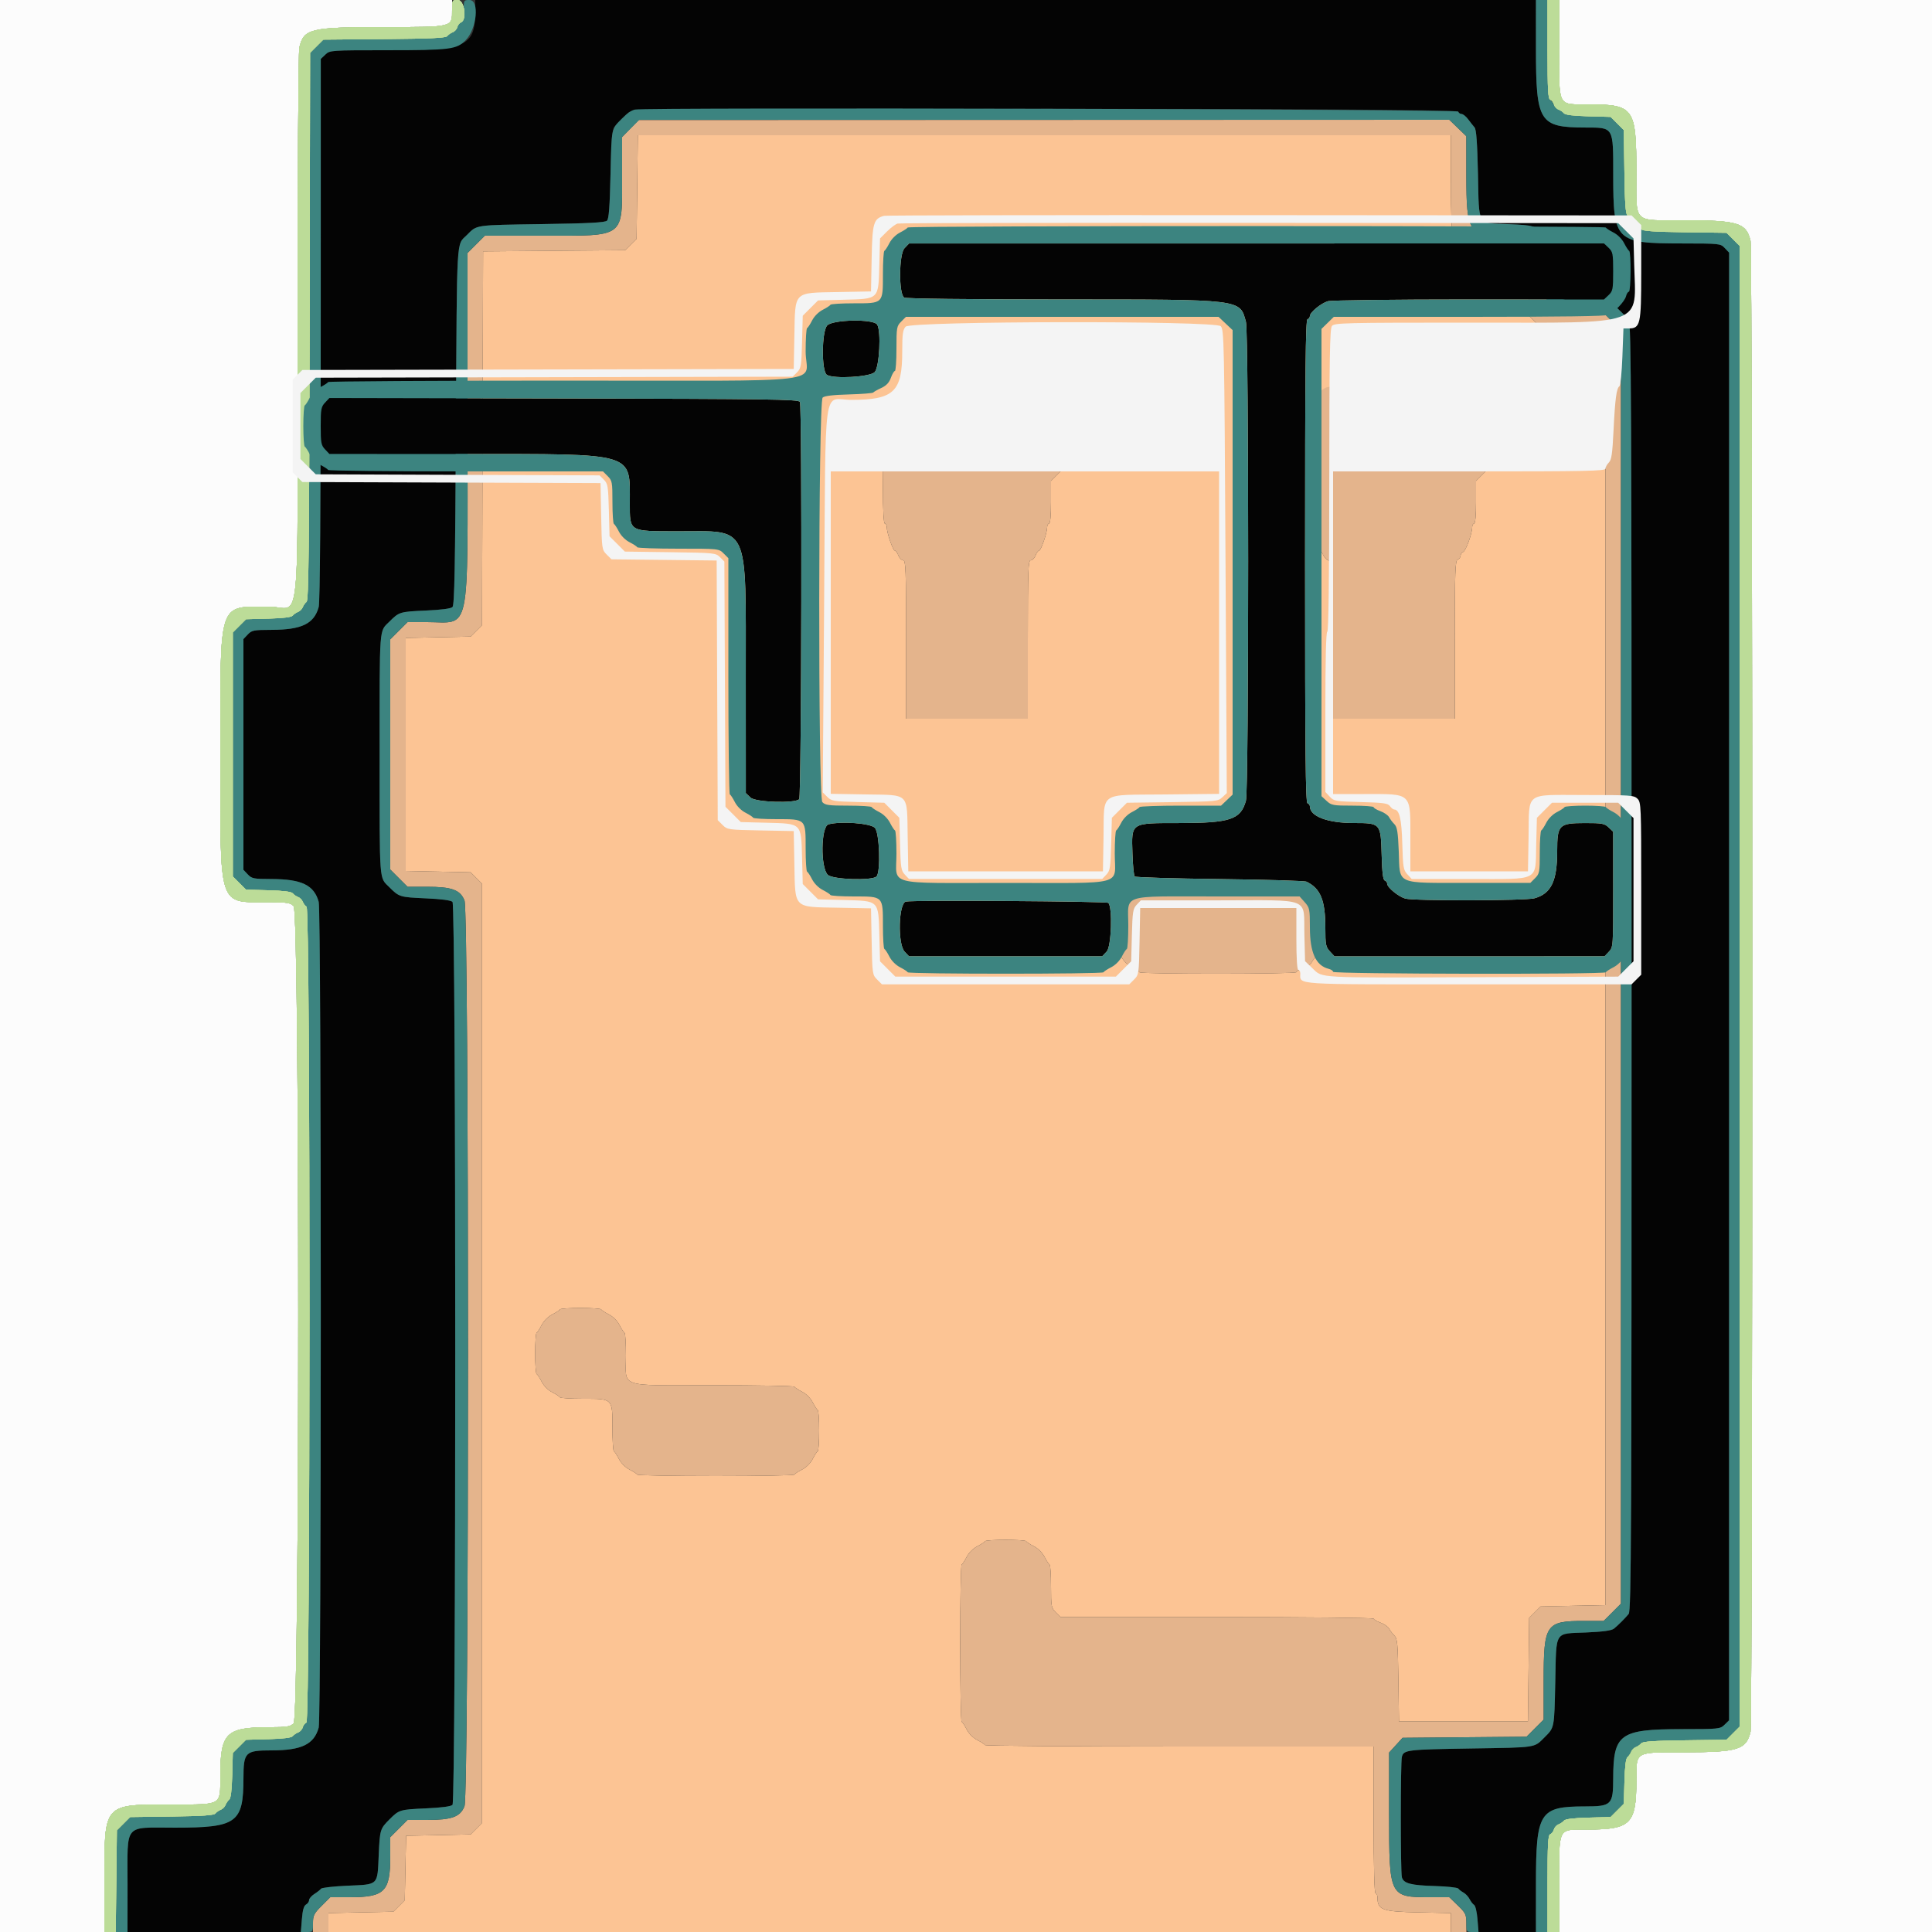 <svg
        name="man_52"
        id="man_52"
        version="1.2"
        xmlns="http://www.w3.org/2000/svg" xmlns:xlink="http://www.w3.org/1999/xlink"
        width="400"
        height="400"
        viewBox="0, 0, 400, 400">
        <rect x="0" y="0" width="400" height="400" fill="#333333" stroke="none"/>
        <g id="svgg">
            <path id="path0"
                    d="M131.929 38.719 L 131.800 49.438 130.619 50.619 L 129.437 51.800 114.728 51.923 L 100.019 52.045 99.910 90.741 L 99.800 129.437 98.619 130.618 L 97.437 131.800 90.719 131.940 L 84.000 132.081 84.000 156.200 L 84.000 180.319 90.719 180.460 L 97.437 180.600 98.619 181.782 L 99.800 182.964 99.800 280.200 L 99.800 377.436 98.619 378.618 L 97.437 379.800 90.758 379.940 L 84.079 380.079 83.940 386.758 L 83.800 393.437 82.619 394.619 L 81.437 395.800 74.719 395.940 L 68.000 396.081 68.000 398.040 L 68.000 400.000 184.200 400.000 L 300.400 400.000 300.400 398.040 L 300.400 396.081 293.633 395.940 C 286.231 395.787,285.200 395.420,285.200 392.939 C 285.200 392.422,285.020 392.000,284.800 392.000 C 284.540 392.000,284.400 386.667,284.400 376.800 L 284.400 361.600 244.233 361.600 C 222.142 361.600,204.007 361.465,203.933 361.300 C 203.860 361.135,203.143 360.667,202.341 360.259 C 201.479 359.821,200.579 358.921,200.141 358.059 C 199.733 357.257,199.265 356.540,199.100 356.467 C 198.935 356.393,198.800 349.073,198.800 340.200 C 198.800 331.327,198.935 324.007,199.100 323.933 C 199.265 323.860,199.733 323.143,200.141 322.341 C 200.579 321.479,201.479 320.579,202.341 320.141 C 203.143 319.733,203.860 319.265,203.933 319.100 C 204.107 318.708,212.293 318.708,212.467 319.100 C 212.540 319.265,213.257 319.733,214.059 320.141 C 214.921 320.579,215.821 321.479,216.259 322.341 C 216.667 323.143,217.135 323.860,217.300 323.933 C 217.465 324.007,217.600 326.040,217.600 328.452 C 217.600 332.574,217.659 332.895,218.582 333.818 L 219.564 334.800 251.982 334.800 C 269.812 334.800,284.400 334.944,284.400 335.120 C 284.400 335.295,285.030 335.667,285.800 335.945 C 286.570 336.224,287.378 336.786,287.597 337.195 C 287.816 337.603,288.311 338.253,288.697 338.639 C 289.315 339.257,289.415 340.370,289.522 347.871 L 289.644 356.400 302.993 356.400 L 316.342 356.400 316.471 345.681 L 316.600 334.962 317.781 333.781 L 318.963 332.600 325.681 332.460 L 332.400 332.319 332.400 200.200 L 332.400 68.081 325.681 67.940 L 318.963 67.800 317.781 66.619 L 316.600 65.437 316.460 58.758 L 316.321 52.079 309.594 51.940 C 302.235 51.787,301.200 51.417,301.200 48.939 C 301.200 48.422,301.020 48.000,300.800 48.000 C 300.544 48.000,300.400 44.400,300.400 38.000 L 300.400 28.000 216.229 28.000 L 132.058 28.000 131.929 38.719 M229.931 80.266 C 232.177 81.239,232.800 82.961,232.800 88.200 C 232.800 95.570,231.596 96.800,224.384 96.800 L 220.373 96.800 218.987 98.187 L 217.600 99.573 217.600 103.987 C 217.600 106.662,217.442 108.400,217.200 108.400 C 216.980 108.400,216.800 108.739,216.800 109.154 C 216.800 110.303,215.525 114.000,215.129 114.000 C 214.937 114.000,214.609 114.450,214.400 115.000 C 214.191 115.550,213.745 116.000,213.410 116.000 C 212.873 116.000,212.800 117.971,212.800 132.400 L 212.800 148.800 200.200 148.800 L 187.600 148.800 187.600 132.400 C 187.600 117.971,187.527 116.000,186.990 116.000 C 186.655 116.000,186.209 115.550,186.000 115.000 C 185.791 114.450,185.463 114.000,185.271 114.000 C 184.875 114.000,183.600 110.303,183.600 109.154 C 183.600 108.739,183.420 108.400,183.200 108.400 C 182.948 108.400,182.800 105.667,182.800 101.000 C 182.800 96.333,182.948 93.600,183.200 93.600 C 183.444 93.600,183.600 91.734,183.600 88.803 C 183.600 83.010,184.163 81.277,186.366 80.286 C 188.574 79.293,227.644 79.275,229.931 80.266 M317.931 80.266 C 320.177 81.239,320.800 82.961,320.800 88.200 C 320.800 95.570,319.596 96.800,312.384 96.800 L 308.373 96.800 306.987 98.187 L 305.600 99.573 305.600 103.987 C 305.600 106.662,305.442 108.400,305.200 108.400 C 304.980 108.400,304.800 108.739,304.800 109.154 C 304.800 110.452,303.477 114.072,302.926 114.284 C 302.637 114.395,302.400 114.742,302.400 115.055 C 302.400 115.369,302.130 115.729,301.800 115.855 C 301.280 116.055,301.200 118.272,301.200 132.443 L 301.200 148.800 288.400 148.800 L 275.600 148.800 275.600 132.400 C 275.600 118.324,275.518 116.000,275.019 116.000 C 274.699 116.000,274.123 115.325,273.740 114.500 C 273.356 113.675,272.879 112.888,272.680 112.751 C 270.849 111.491,270.686 83.550,272.502 82.222 C 272.886 81.941,273.200 81.529,273.200 81.306 C 273.200 79.475,313.921 78.529,317.931 80.266 M268.400 183.120 C 268.400 183.295,269.030 183.667,269.800 183.945 C 270.570 184.224,271.378 184.786,271.597 185.195 C 271.816 185.603,272.311 186.254,272.697 186.640 C 273.741 187.683,273.741 196.717,272.697 197.760 C 272.311 198.146,271.816 198.797,271.597 199.205 C 271.378 199.614,270.570 200.176,269.800 200.455 C 269.030 200.733,268.400 201.105,268.400 201.280 C 268.400 201.686,236.113 201.705,235.933 201.300 C 235.860 201.135,235.143 200.667,234.341 200.259 C 233.479 199.821,232.579 198.921,232.141 198.059 C 231.733 197.257,231.265 196.540,231.100 196.467 C 230.935 196.393,230.800 194.473,230.800 192.200 C 230.800 189.927,230.935 188.007,231.100 187.933 C 231.265 187.860,231.733 187.143,232.141 186.341 C 232.579 185.479,233.479 184.579,234.341 184.141 C 235.143 183.733,235.860 183.265,235.933 183.100 C 236.113 182.695,268.400 182.714,268.400 183.120 M124.467 271.100 C 124.540 271.265,125.257 271.733,126.059 272.141 C 126.921 272.579,127.821 273.479,128.259 274.341 C 128.667 275.143,129.135 275.860,129.300 275.933 C 129.465 276.007,129.600 278.152,129.600 280.702 C 129.600 287.452,127.672 286.800,147.629 286.800 C 156.816 286.800,164.393 286.935,164.467 287.100 C 164.540 287.265,165.257 287.733,166.059 288.141 C 166.921 288.579,167.821 289.479,168.259 290.341 C 168.667 291.143,169.135 291.860,169.300 291.933 C 169.465 292.007,169.600 293.927,169.600 296.200 C 169.600 298.473,169.465 300.393,169.300 300.467 C 169.135 300.540,168.667 301.257,168.259 302.059 C 167.821 302.921,166.921 303.821,166.059 304.259 C 165.257 304.667,164.540 305.135,164.467 305.300 C 164.393 305.465,157.073 305.600,148.200 305.600 C 139.327 305.600,132.007 305.465,131.933 305.300 C 131.860 305.135,131.143 304.667,130.341 304.259 C 129.479 303.821,128.579 302.921,128.141 302.059 C 127.733 301.257,127.265 300.540,127.100 300.467 C 126.935 300.393,126.800 298.248,126.800 295.698 C 126.800 289.489,126.909 289.600,120.771 289.600 C 118.184 289.600,116.007 289.465,115.933 289.300 C 115.860 289.135,115.143 288.667,114.341 288.259 C 113.479 287.821,112.579 286.921,112.141 286.059 C 111.733 285.257,111.265 284.540,111.100 284.467 C 110.935 284.393,110.800 282.473,110.800 280.200 C 110.800 277.927,110.935 276.007,111.100 275.933 C 111.265 275.860,111.733 275.143,112.141 274.341 C 112.579 273.479,113.479 272.579,114.341 272.141 C 115.143 271.733,115.860 271.265,115.933 271.100 C 116.007 270.935,117.927 270.800,120.200 270.800 C 122.473 270.800,124.393 270.935,124.467 271.100 "
                    stroke="none"
                    fill="#fcc494"
                    fill-rule="evenodd"></path><path id="path1"
                    d="M0.000 200.000 L 0.000 400.000 10.800 400.000 L 21.600 400.000 21.610 389.700 C 21.625 373.186,21.239 373.626,35.700 373.610 C 46.100 373.598,45.596 373.898,45.610 367.700 C 45.629 358.765,46.765 357.629,55.700 357.610 C 59.459 357.601,60.101 357.499,60.800 356.800 C 62.063 355.537,62.063 188.863,60.800 187.600 C 60.101 186.901,59.459 186.799,55.700 186.790 C 45.043 186.767,45.619 188.514,45.619 156.200 C 45.619 123.886,45.043 125.633,55.700 125.610 C 62.410 125.595,61.598 133.550,61.610 67.700 C 61.615 36.735,61.777 10.718,61.971 9.884 C 62.889 5.928,64.160 5.622,79.700 5.610 C 93.950 5.598,93.600 5.689,93.600 2.000 L 93.600 0.000 46.800 0.000 L 0.000 0.000 0.000 200.000 M322.800 10.000 C 322.800 22.358,322.413 21.596,328.700 21.610 C 338.330 21.631,338.775 22.253,338.790 35.700 C 338.803 46.550,337.850 45.597,348.700 45.610 C 359.866 45.622,361.562 46.150,362.429 49.884 C 362.893 51.884,362.893 356.516,362.429 358.516 C 361.562 362.250,359.866 362.778,348.700 362.790 C 338.300 362.802,338.804 362.502,338.790 368.700 C 338.771 377.635,337.635 378.771,328.700 378.790 C 322.422 378.804,322.800 378.073,322.800 390.200 L 322.800 400.000 361.400 400.000 L 400.000 400.000 400.000 200.000 L 400.000 0.000 361.400 0.000 L 322.800 0.000 322.800 10.000 "
                    stroke="none"
                    fill="#fcfcfc"
                    fill-rule="evenodd"></path><path id="path2"
                    d="M130.500 26.620 L 128.800 28.381 128.800 36.383 C 128.800 49.418,129.617 48.800,112.381 48.800 L 100.379 48.800 98.589 50.589 L 96.800 52.379 96.800 88.381 C 96.800 132.448,97.560 128.800,88.381 128.800 L 84.379 128.800 82.589 130.589 L 80.800 132.379 80.800 156.200 L 80.800 180.021 82.589 181.811 L 84.379 183.600 88.381 183.600 C 93.551 183.600,95.286 184.233,96.169 186.439 C 97.134 188.851,97.134 371.549,96.169 373.961 C 95.286 376.167,93.551 376.800,88.381 376.800 L 84.379 376.800 82.589 378.589 L 80.800 380.379 80.800 384.381 C 80.800 391.646,79.646 392.800,72.381 392.800 L 68.379 392.800 66.589 394.589 C 64.997 396.182,64.800 396.579,64.800 398.189 L 64.800 400.000 66.400 400.000 L 68.000 400.000 68.000 398.040 L 68.000 396.081 74.719 395.940 L 81.437 395.800 82.619 394.619 L 83.800 393.437 83.940 386.758 L 84.079 380.079 90.758 379.940 L 97.437 379.800 98.619 378.618 L 99.800 377.436 99.800 280.200 L 99.800 182.964 98.619 181.782 L 97.437 180.600 90.719 180.460 L 84.000 180.319 84.000 156.200 L 84.000 132.081 90.719 131.940 L 97.437 131.800 98.619 130.618 L 99.800 129.437 99.910 90.741 L 100.019 52.045 114.728 51.923 L 129.437 51.800 130.619 50.619 L 131.800 49.438 131.929 38.719 L 132.058 28.000 216.229 28.000 L 300.400 28.000 300.400 38.000 C 300.400 44.400,300.544 48.000,300.800 48.000 C 301.020 48.000,301.200 48.422,301.200 48.939 C 301.200 51.417,302.235 51.787,309.594 51.940 L 316.321 52.079 316.460 58.758 L 316.600 65.437 317.781 66.619 L 318.963 67.800 325.681 67.940 L 332.400 68.081 332.400 200.200 L 332.400 332.319 325.681 332.460 L 318.963 332.600 317.781 333.781 L 316.600 334.962 316.471 345.681 L 316.342 356.400 302.993 356.400 L 289.644 356.400 289.522 347.871 C 289.415 340.370,289.315 339.257,288.697 338.639 C 288.311 338.253,287.816 337.603,287.597 337.195 C 287.378 336.786,286.570 336.224,285.800 335.945 C 285.030 335.667,284.400 335.295,284.400 335.120 C 284.400 334.944,269.812 334.800,251.982 334.800 L 219.564 334.800 218.582 333.818 C 217.659 332.895,217.600 332.574,217.600 328.452 C 217.600 326.040,217.465 324.007,217.300 323.933 C 217.135 323.860,216.667 323.143,216.259 322.341 C 215.821 321.479,214.921 320.579,214.059 320.141 C 213.257 319.733,212.540 319.265,212.467 319.100 C 212.293 318.708,204.107 318.708,203.933 319.100 C 203.860 319.265,203.143 319.733,202.341 320.141 C 201.479 320.579,200.579 321.479,200.141 322.341 C 199.733 323.143,199.265 323.860,199.100 323.933 C 198.708 324.108,198.708 356.292,199.100 356.467 C 199.265 356.540,199.733 357.257,200.141 358.059 C 200.579 358.921,201.479 359.821,202.341 360.259 C 203.143 360.667,203.860 361.135,203.933 361.300 C 204.007 361.465,222.142 361.600,244.233 361.600 L 284.400 361.600 284.400 376.800 C 284.400 386.667,284.540 392.000,284.800 392.000 C 285.020 392.000,285.200 392.422,285.200 392.939 C 285.200 395.420,286.231 395.787,293.633 395.940 L 300.400 396.081 300.400 398.040 L 300.400 400.000 302.000 400.000 L 303.600 400.000 303.593 398.100 C 303.587 396.382,303.418 396.037,301.826 394.500 L 300.066 392.800 296.059 392.800 C 287.651 392.800,287.600 392.696,287.600 375.596 L 287.600 362.845 288.994 361.322 L 290.388 359.800 303.221 359.684 L 316.053 359.568 317.827 357.794 L 319.600 356.021 319.600 348.019 C 319.600 336.225,320.024 335.600,328.019 335.600 L 332.021 335.600 333.811 333.811 L 335.600 332.021 335.600 200.200 L 335.600 68.379 333.811 66.589 L 332.021 64.800 328.019 64.800 C 320.754 64.800,319.600 63.646,319.600 56.381 L 319.600 52.379 317.811 50.589 L 316.021 48.800 312.019 48.800 C 304.015 48.800,303.603 48.189,303.593 36.292 L 303.587 28.200 301.826 26.500 L 300.066 24.800 216.133 24.829 L 132.200 24.858 130.500 26.620 M186.366 80.286 C 184.163 81.277,183.600 83.010,183.600 88.803 C 183.600 91.734,183.444 93.600,183.200 93.600 C 182.948 93.600,182.800 96.333,182.800 101.000 C 182.800 105.667,182.948 108.400,183.200 108.400 C 183.420 108.400,183.600 108.739,183.600 109.154 C 183.600 110.303,184.875 114.000,185.271 114.000 C 185.463 114.000,185.791 114.450,186.000 115.000 C 186.209 115.550,186.655 116.000,186.990 116.000 C 187.527 116.000,187.600 117.971,187.600 132.400 L 187.600 148.800 200.200 148.800 L 212.800 148.800 212.800 132.400 C 212.800 117.971,212.873 116.000,213.410 116.000 C 213.745 116.000,214.191 115.550,214.400 115.000 C 214.609 114.450,214.937 114.000,215.129 114.000 C 215.525 114.000,216.800 110.303,216.800 109.154 C 216.800 108.739,216.980 108.400,217.200 108.400 C 217.442 108.400,217.600 106.662,217.600 103.987 L 217.600 99.573 218.987 98.187 L 220.373 96.800 224.384 96.800 C 231.596 96.800,232.800 95.570,232.800 88.200 C 232.800 82.961,232.177 81.239,229.931 80.266 C 227.644 79.275,188.574 79.293,186.366 80.286 M274.500 80.259 C 273.785 80.612,273.200 81.083,273.200 81.306 C 273.200 81.529,272.886 81.941,272.502 82.222 C 270.686 83.550,270.849 111.491,272.680 112.751 C 272.879 112.888,273.356 113.675,273.740 114.500 C 274.123 115.325,274.699 116.000,275.019 116.000 C 275.518 116.000,275.600 118.324,275.600 132.400 L 275.600 148.800 288.400 148.800 L 301.200 148.800 301.200 132.443 C 301.200 118.272,301.280 116.055,301.800 115.855 C 302.130 115.729,302.400 115.369,302.400 115.055 C 302.400 114.742,302.637 114.395,302.926 114.284 C 303.477 114.072,304.800 110.452,304.800 109.154 C 304.800 108.739,304.980 108.400,305.200 108.400 C 305.442 108.400,305.600 106.662,305.600 103.987 L 305.600 99.573 306.987 98.187 L 308.373 96.800 312.384 96.800 C 319.596 96.800,320.800 95.570,320.800 88.200 C 320.800 82.961,320.177 81.239,317.931 80.266 C 315.647 79.276,276.506 79.270,274.500 80.259 M235.933 183.100 C 235.860 183.265,235.143 183.733,234.341 184.141 C 233.479 184.579,232.579 185.479,232.141 186.341 C 231.733 187.143,231.265 187.860,231.100 187.933 C 230.935 188.007,230.800 189.927,230.800 192.200 C 230.800 194.473,230.935 196.393,231.100 196.467 C 231.265 196.540,231.733 197.257,232.141 198.059 C 232.579 198.921,233.479 199.821,234.341 200.259 C 235.143 200.667,235.860 201.135,235.933 201.300 C 236.113 201.705,268.400 201.686,268.400 201.280 C 268.400 201.105,269.030 200.733,269.800 200.455 C 270.570 200.176,271.378 199.614,271.597 199.205 C 271.816 198.797,272.311 198.146,272.697 197.760 C 273.741 196.717,273.741 187.683,272.697 186.640 C 272.311 186.254,271.816 185.603,271.597 185.195 C 271.378 184.786,270.570 184.224,269.800 183.945 C 269.030 183.667,268.400 183.295,268.400 183.120 C 268.400 182.714,236.113 182.695,235.933 183.100 M115.933 271.100 C 115.860 271.265,115.143 271.733,114.341 272.141 C 113.479 272.579,112.579 273.479,112.141 274.341 C 111.733 275.143,111.265 275.860,111.100 275.933 C 110.935 276.007,110.800 277.927,110.800 280.200 C 110.800 282.473,110.935 284.393,111.100 284.467 C 111.265 284.540,111.733 285.257,112.141 286.059 C 112.579 286.921,113.479 287.821,114.341 288.259 C 115.143 288.667,115.860 289.135,115.933 289.300 C 116.007 289.465,118.184 289.600,120.771 289.600 C 126.909 289.600,126.800 289.489,126.800 295.698 C 126.800 298.248,126.935 300.393,127.100 300.467 C 127.265 300.540,127.733 301.257,128.141 302.059 C 128.579 302.921,129.479 303.821,130.341 304.259 C 131.143 304.667,131.860 305.135,131.933 305.300 C 132.007 305.465,139.327 305.600,148.200 305.600 C 157.073 305.600,164.393 305.465,164.467 305.300 C 164.540 305.135,165.257 304.667,166.059 304.259 C 166.921 303.821,167.821 302.921,168.259 302.059 C 168.667 301.257,169.135 300.540,169.300 300.467 C 169.465 300.393,169.600 298.473,169.600 296.200 C 169.600 293.927,169.465 292.007,169.300 291.933 C 169.135 291.860,168.667 291.143,168.259 290.341 C 167.821 289.479,166.921 288.579,166.059 288.141 C 165.257 287.733,164.540 287.265,164.467 287.100 C 164.393 286.935,156.816 286.800,147.629 286.800 C 127.672 286.800,129.600 287.452,129.600 280.702 C 129.600 278.152,129.465 276.007,129.300 275.933 C 129.135 275.860,128.667 275.143,128.259 274.341 C 127.821 273.479,126.921 272.579,126.059 272.141 C 125.257 271.733,124.540 271.265,124.467 271.100 C 124.393 270.935,122.473 270.800,120.200 270.800 C 117.927 270.800,116.007 270.935,115.933 271.100 "
                    stroke="none"
                    fill="#e4b48c"
                    fill-rule="evenodd"></path><path id="path3"
                    d="M98.398 2.100 C 98.390 9.661,96.786 10.395,80.256 10.398 C 68.420 10.400,68.304 10.408,67.363 11.300 L 66.414 12.200 66.405 68.200 C 66.399 105.366,66.257 124.699,65.984 125.683 C 65.020 129.154,62.457 130.390,56.200 130.405 C 52.516 130.413,52.129 130.489,51.300 131.363 L 50.400 132.313 50.400 156.200 L 50.400 180.087 51.300 181.037 C 52.129 181.911,52.516 181.987,56.200 181.995 C 62.457 182.010,65.020 183.246,65.984 186.717 C 66.557 188.780,66.557 355.620,65.984 357.683 C 65.022 361.147,62.448 362.394,56.256 362.398 C 50.746 362.401,50.417 362.727,50.405 368.200 C 50.384 377.416,49.027 378.394,36.256 378.398 C 25.472 378.401,26.416 377.279,26.407 390.100 L 26.400 400.000 44.345 400.000 L 62.290 400.000 62.504 397.339 C 62.653 395.478,62.911 394.570,63.359 394.319 C 63.711 394.122,64.000 393.703,64.000 393.389 C 64.000 393.075,64.495 392.503,65.100 392.118 C 65.705 391.733,66.322 391.245,66.471 391.033 C 66.620 390.820,69.089 390.543,71.958 390.416 C 78.448 390.129,78.130 390.443,78.412 384.057 C 78.644 378.809,78.700 378.624,80.662 376.662 C 82.624 374.700,82.809 374.644,88.057 374.412 C 91.415 374.263,93.351 374.009,93.687 373.673 C 94.445 372.915,94.445 187.485,93.687 186.727 C 93.351 186.391,91.415 186.137,88.057 185.988 C 82.809 185.756,82.624 185.700,80.662 183.738 C 78.459 181.535,78.600 183.418,78.600 156.200 C 78.600 128.982,78.459 130.865,80.662 128.662 C 82.624 126.700,82.809 126.644,88.057 126.412 C 91.414 126.263,93.351 126.009,93.687 125.673 C 94.094 125.266,94.241 117.492,94.400 88.070 C 94.616 48.009,94.452 50.872,96.662 48.662 C 98.813 46.511,98.117 46.613,112.070 46.400 C 122.049 46.248,125.285 46.077,125.681 45.681 C 126.063 45.299,126.253 42.768,126.400 36.070 C 126.560 28.797,126.720 26.833,127.200 26.251 C 127.969 25.319,129.322 23.966,130.252 23.200 C 131.252 22.376,301.626 22.277,301.900 23.100 C 301.992 23.375,302.309 23.600,302.604 23.600 C 302.900 23.600,303.513 24.095,303.967 24.700 C 304.420 25.305,305.018 26.065,305.296 26.389 C 305.655 26.810,305.857 29.584,306.000 36.070 C 306.240 47.002,305.698 46.118,312.343 46.412 C 317.591 46.644,317.776 46.700,319.738 48.662 C 321.700 50.624,321.756 50.809,321.988 56.057 C 322.270 62.435,321.965 62.130,328.343 62.412 C 331.948 62.571,333.670 62.810,334.168 63.219 C 335.077 63.965,336.434 65.323,337.200 66.252 C 337.731 66.896,337.800 82.373,337.800 200.200 C 337.800 318.027,337.731 333.504,337.200 334.148 C 336.434 335.077,335.077 336.435,334.168 337.181 C 333.670 337.590,331.948 337.829,328.343 337.988 C 321.698 338.282,322.240 337.398,322.000 348.330 C 321.789 357.932,321.849 357.627,319.738 359.738 C 317.589 361.887,318.257 361.787,304.611 362.003 C 291.283 362.214,290.630 362.292,290.245 363.728 C 289.941 364.862,289.939 387.533,290.244 388.667 C 290.586 389.945,292.082 390.340,297.119 390.485 C 299.604 390.556,301.764 390.791,301.919 391.007 C 302.074 391.223,302.560 391.598,303.000 391.839 C 303.440 392.081,304.009 392.690,304.264 393.193 C 304.519 393.696,304.943 394.241,305.206 394.404 C 305.469 394.566,305.780 395.892,305.897 397.350 L 306.110 400.000 312.055 400.000 L 318.000 400.000 318.002 390.100 C 318.006 375.124,318.707 374.017,328.200 373.995 C 333.673 373.983,333.999 373.654,334.002 368.144 C 334.007 358.990,335.378 358.010,348.200 357.995 C 356.095 357.986,356.212 357.974,357.100 357.037 L 358.000 356.087 358.000 204.200 L 358.000 52.313 357.100 51.363 C 356.212 50.426,356.095 50.414,348.200 50.405 C 334.445 50.389,334.006 49.952,334.002 36.256 C 333.999 26.163,334.150 26.418,328.200 26.405 C 318.681 26.383,318.006 25.303,318.002 10.100 L 318.000 0.000 208.200 0.000 L 98.400 0.000 98.398 2.100 "
                    stroke="none"
                    fill="#040404"
                    fill-rule="evenodd"></path><path id="path4"
                    d="M96.000 2.213 C 96.000 3.741,95.827 4.492,95.439 4.640 C 95.131 4.759,94.788 5.202,94.677 5.626 C 94.567 6.049,94.144 6.521,93.738 6.673 C 93.332 6.826,92.820 7.182,92.600 7.465 C 92.292 7.860,89.283 8.005,79.569 8.090 L 66.937 8.200 65.569 9.569 L 64.200 10.938 64.099 67.569 C 64.017 113.676,63.900 124.274,63.474 124.600 C 63.186 124.820,62.831 125.319,62.684 125.709 C 62.538 126.099,62.099 126.538,61.709 126.684 C 61.319 126.831,60.820 127.175,60.600 127.450 C 60.333 127.783,58.656 127.991,55.568 128.075 L 50.936 128.200 49.568 129.569 L 48.200 130.938 48.200 156.200 L 48.200 181.462 49.568 182.831 L 50.936 184.200 55.568 184.325 C 58.656 184.409,60.333 184.617,60.600 184.950 C 60.820 185.225,61.319 185.569,61.709 185.716 C 62.099 185.862,62.535 186.301,62.679 186.691 C 62.822 187.081,63.178 187.544,63.470 187.720 C 64.286 188.212,64.256 356.327,63.439 356.640 C 63.131 356.759,62.788 357.202,62.677 357.626 C 62.567 358.049,62.144 358.521,61.738 358.673 C 61.332 358.826,60.820 359.175,60.600 359.450 C 60.333 359.783,58.656 359.991,55.568 360.075 L 50.936 360.200 49.568 361.568 L 48.200 362.936 48.075 367.568 C 47.991 370.656,47.783 372.333,47.450 372.600 C 47.175 372.820,46.831 373.319,46.684 373.709 C 46.538 374.099,46.099 374.538,45.709 374.684 C 45.319 374.831,44.820 375.180,44.600 375.460 C 44.303 375.838,41.972 376.000,35.568 376.085 L 26.937 376.200 25.568 377.569 L 24.200 378.937 24.081 389.469 L 23.963 400.000 25.181 400.000 L 26.400 400.000 26.407 390.100 C 26.416 377.279,25.472 378.401,36.256 378.398 C 49.027 378.394,50.384 377.416,50.405 368.200 C 50.417 362.727,50.746 362.401,56.256 362.398 C 62.448 362.394,65.022 361.147,65.984 357.683 C 66.557 355.620,66.557 188.780,65.984 186.717 C 65.020 183.246,62.457 182.010,56.200 181.995 C 52.516 181.987,52.129 181.911,51.300 181.037 L 50.400 180.087 50.400 156.200 L 50.400 132.313 51.300 131.363 C 52.129 130.489,52.516 130.413,56.200 130.405 C 62.457 130.390,65.020 129.154,65.984 125.683 C 66.257 124.699,66.399 105.366,66.405 68.200 L 66.414 12.200 67.363 11.300 C 68.304 10.408,68.420 10.400,80.256 10.398 C 93.200 10.395,94.508 10.231,96.369 8.369 C 98.738 6.001,99.333 0.000,97.200 0.000 C 96.011 0.000,96.000 0.021,96.000 2.213 M318.002 10.100 C 318.006 25.303,318.681 26.383,328.200 26.405 C 334.150 26.418,333.999 26.163,334.002 36.256 C 334.006 49.952,334.445 50.389,348.200 50.405 C 356.095 50.414,356.212 50.426,357.100 51.363 L 358.000 52.313 357.993 204.256 L 357.986 356.200 357.037 357.100 C 356.118 357.971,355.832 358.000,348.144 358.002 C 335.373 358.006,334.016 358.984,333.995 368.200 C 333.983 373.673,333.654 373.999,328.144 374.002 C 318.720 374.008,318.006 375.141,318.002 390.100 L 318.000 400.000 319.200 400.000 L 320.400 400.000 320.400 389.987 C 320.400 381.769,320.500 379.936,320.961 379.760 C 321.269 379.641,321.612 379.198,321.723 378.774 C 321.833 378.351,322.256 377.879,322.662 377.727 C 323.068 377.574,323.580 377.225,323.800 376.950 C 324.067 376.617,325.744 376.409,328.832 376.325 L 333.464 376.200 334.832 374.832 L 336.200 373.464 336.325 368.832 C 336.409 365.744,336.617 364.067,336.950 363.800 C 337.225 363.580,337.569 363.081,337.716 362.691 C 337.862 362.301,338.301 361.862,338.691 361.716 C 339.081 361.569,339.580 361.220,339.800 360.940 C 340.097 360.562,342.428 360.400,348.832 360.315 L 357.463 360.200 358.832 358.831 L 360.200 357.462 360.200 204.200 L 360.200 50.938 358.832 49.569 L 357.463 48.200 348.832 48.085 C 342.428 48.000,340.097 47.838,339.800 47.460 C 339.580 47.180,339.081 46.831,338.691 46.684 C 338.301 46.538,337.862 46.099,337.716 45.709 C 337.569 45.319,337.220 44.820,336.940 44.600 C 336.562 44.303,336.400 41.972,336.315 35.568 L 336.200 26.937 334.832 25.568 L 333.464 24.200 328.832 24.075 C 325.744 23.991,324.067 23.783,323.800 23.450 C 323.580 23.175,323.081 22.831,322.691 22.684 C 322.301 22.538,321.865 22.099,321.721 21.709 C 321.578 21.319,321.222 20.856,320.930 20.680 C 320.512 20.428,320.400 18.206,320.400 10.180 L 320.400 0.000 319.200 0.000 L 318.000 0.000 318.002 10.100 M131.439 22.686 C 130.606 22.901,129.972 23.352,128.662 24.662 C 126.551 26.773,126.611 26.468,126.400 36.070 C 126.253 42.768,126.063 45.299,125.681 45.681 C 125.285 46.077,122.049 46.248,112.070 46.400 C 98.117 46.613,98.813 46.511,96.662 48.662 C 94.452 50.872,94.616 48.009,94.400 88.070 C 94.241 117.492,94.094 125.266,93.687 125.673 C 93.351 126.009,91.414 126.263,88.057 126.412 C 82.809 126.644,82.624 126.700,80.662 128.662 C 78.459 130.865,78.600 128.982,78.600 156.200 C 78.600 183.418,78.459 181.535,80.662 183.738 C 82.624 185.700,82.809 185.756,88.057 185.988 C 91.415 186.137,93.351 186.391,93.687 186.727 C 94.445 187.485,94.445 372.915,93.687 373.673 C 93.351 374.009,91.415 374.263,88.057 374.412 C 82.809 374.644,82.624 374.700,80.662 376.662 C 78.700 378.624,78.644 378.809,78.412 384.057 C 78.130 390.443,78.448 390.129,71.958 390.416 C 69.089 390.543,66.620 390.820,66.471 391.033 C 66.322 391.245,65.705 391.733,65.100 392.118 C 64.495 392.503,64.000 393.075,64.000 393.389 C 64.000 393.703,63.711 394.122,63.359 394.319 C 62.911 394.570,62.653 395.478,62.504 397.339 L 62.290 400.000 63.545 400.000 C 64.767 400.000,64.800 399.952,64.800 398.189 C 64.800 396.579,64.997 396.182,66.589 394.589 L 68.379 392.800 72.381 392.800 C 79.646 392.800,80.800 391.646,80.800 384.381 L 80.800 380.379 82.589 378.589 L 84.379 376.800 88.381 376.800 C 93.551 376.800,95.286 376.167,96.169 373.961 C 97.134 371.549,97.134 188.851,96.169 186.439 C 95.286 184.233,93.551 183.600,88.381 183.600 L 84.379 183.600 82.589 181.811 L 80.800 180.021 80.800 156.200 L 80.800 132.379 82.589 130.589 L 84.379 128.800 88.381 128.800 C 97.560 128.800,96.800 132.448,96.800 88.381 L 96.800 52.379 98.589 50.589 L 100.379 48.800 112.381 48.800 C 129.617 48.800,128.800 49.418,128.800 36.381 L 128.800 28.379 130.589 26.589 L 132.379 24.800 216.222 24.800 L 300.066 24.800 301.826 26.500 L 303.587 28.200 303.593 36.292 C 303.603 48.189,304.015 48.800,312.019 48.800 L 316.021 48.800 317.811 50.589 L 319.600 52.379 319.600 56.381 C 319.600 63.646,320.754 64.800,328.019 64.800 L 332.021 64.800 333.811 66.589 L 335.600 68.379 335.600 200.200 L 335.600 332.021 333.811 333.811 L 332.021 335.600 328.019 335.600 C 320.024 335.600,319.600 336.225,319.600 348.019 L 319.600 356.021 317.827 357.794 L 316.053 359.568 303.221 359.684 L 290.388 359.800 288.994 361.322 L 287.600 362.845 287.600 375.596 C 287.600 392.696,287.651 392.800,296.059 392.800 L 300.066 392.800 301.826 394.500 C 303.418 396.037,303.587 396.382,303.593 398.100 C 303.600 399.961,303.625 400.000,304.855 400.000 L 306.110 400.000 305.897 397.350 C 305.780 395.892,305.469 394.566,305.206 394.404 C 304.943 394.241,304.519 393.696,304.264 393.193 C 304.009 392.690,303.440 392.081,303.000 391.839 C 302.560 391.598,302.074 391.223,301.919 391.007 C 301.764 390.791,299.604 390.556,297.119 390.485 C 292.082 390.340,290.586 389.945,290.244 388.667 C 289.939 387.533,289.941 364.862,290.245 363.728 C 290.630 362.292,291.283 362.214,304.611 362.003 C 318.257 361.787,317.589 361.887,319.738 359.738 C 321.849 357.627,321.789 357.932,322.000 348.330 C 322.240 337.398,321.698 338.282,328.343 337.988 C 331.948 337.829,333.670 337.590,334.168 337.181 C 335.077 336.435,336.434 335.077,337.200 334.148 C 337.731 333.504,337.800 318.027,337.800 200.200 C 337.800 82.373,337.731 66.896,337.200 66.252 C 336.434 65.323,335.077 63.965,334.168 63.219 C 333.670 62.810,331.948 62.571,328.343 62.412 C 321.965 62.130,322.270 62.435,321.988 56.057 C 321.756 50.809,321.700 50.624,319.738 48.662 C 317.776 46.700,317.591 46.644,312.343 46.412 C 305.698 46.118,306.240 47.002,306.000 36.070 C 305.857 29.584,305.655 26.810,305.296 26.389 C 305.018 26.065,304.420 25.305,303.967 24.700 C 303.513 24.095,302.900 23.600,302.604 23.600 C 302.309 23.600,301.992 23.375,301.900 23.100 C 301.734 22.602,133.346 22.193,131.439 22.686 "
                    stroke="none"
                    fill="#3c8480"
                    fill-rule="evenodd"></path><path id="path5"
                    d="M93.600 2.000 C 93.600 5.689,93.950 5.598,79.700 5.610 C 64.160 5.622,62.889 5.928,61.971 9.884 C 61.777 10.718,61.615 36.735,61.610 67.700 C 61.598 133.550,62.410 125.595,55.700 125.610 C 45.043 125.633,45.619 123.886,45.619 156.200 C 45.619 188.514,45.043 186.767,55.700 186.790 C 59.459 186.799,60.101 186.901,60.800 187.600 C 62.063 188.863,62.063 355.537,60.800 356.800 C 60.101 357.499,59.459 357.601,55.700 357.610 C 46.765 357.629,45.629 358.765,45.610 367.700 C 45.596 373.898,46.100 373.598,35.700 373.610 C 21.239 373.626,21.625 373.186,21.610 389.700 L 21.600 400.000 22.781 400.000 L 23.963 400.000 24.081 389.469 L 24.200 378.937 25.568 377.569 L 26.937 376.200 35.568 376.085 C 41.972 376.000,44.303 375.838,44.600 375.460 C 44.820 375.180,45.319 374.831,45.709 374.684 C 46.099 374.538,46.538 374.099,46.684 373.709 C 46.831 373.319,47.175 372.820,47.450 372.600 C 47.783 372.333,47.991 370.656,48.075 367.568 L 48.200 362.936 49.568 361.568 L 50.936 360.200 55.568 360.075 C 58.656 359.991,60.333 359.783,60.600 359.450 C 60.820 359.175,61.332 358.826,61.738 358.673 C 62.144 358.521,62.567 358.049,62.677 357.626 C 62.788 357.202,63.131 356.759,63.439 356.640 C 64.256 356.327,64.286 188.212,63.470 187.720 C 63.178 187.544,62.822 187.081,62.679 186.691 C 62.535 186.301,62.099 185.862,61.709 185.716 C 61.319 185.569,60.820 185.225,60.600 184.950 C 60.333 184.617,58.656 184.409,55.568 184.325 L 50.936 184.200 49.568 182.831 L 48.200 181.462 48.200 156.200 L 48.200 130.938 49.568 129.569 L 50.936 128.200 55.568 128.075 C 58.656 127.991,60.333 127.783,60.600 127.450 C 60.820 127.175,61.319 126.831,61.709 126.684 C 62.099 126.538,62.538 126.099,62.684 125.709 C 62.831 125.319,63.186 124.820,63.474 124.600 C 63.900 124.274,64.017 113.676,64.099 67.569 L 64.200 10.938 65.569 9.569 L 66.937 8.200 79.569 8.090 C 89.283 8.005,92.292 7.860,92.600 7.465 C 92.820 7.182,93.332 6.826,93.738 6.673 C 94.144 6.521,94.567 6.049,94.677 5.626 C 94.788 5.202,95.131 4.759,95.439 4.640 C 96.733 4.144,96.162 0.000,94.800 0.000 C 93.627 0.000,93.600 0.044,93.600 2.000 M320.400 10.213 C 320.400 18.602,320.500 20.464,320.961 20.640 C 321.269 20.759,321.612 21.202,321.723 21.626 C 321.833 22.049,322.256 22.521,322.662 22.673 C 323.068 22.826,323.580 23.175,323.800 23.450 C 324.067 23.783,325.744 23.991,328.832 24.075 L 333.464 24.200 334.832 25.568 L 336.200 26.937 336.315 35.568 C 336.400 41.972,336.562 44.303,336.940 44.600 C 337.220 44.820,337.569 45.319,337.716 45.709 C 337.862 46.099,338.301 46.538,338.691 46.684 C 339.081 46.831,339.580 47.180,339.800 47.460 C 340.097 47.838,342.428 48.000,348.832 48.085 L 357.463 48.200 358.832 49.569 L 360.200 50.938 360.200 204.200 L 360.200 357.462 358.832 358.831 L 357.463 360.200 348.832 360.315 C 342.428 360.400,340.097 360.562,339.800 360.940 C 339.580 361.220,339.081 361.569,338.691 361.716 C 338.301 361.862,337.862 362.301,337.716 362.691 C 337.569 363.081,337.225 363.580,336.950 363.800 C 336.617 364.067,336.409 365.744,336.325 368.832 L 336.200 373.464 334.832 374.832 L 333.464 376.200 328.832 376.325 C 325.744 376.409,324.067 376.617,323.800 376.950 C 323.580 377.225,323.068 377.574,322.662 377.727 C 322.256 377.879,321.833 378.351,321.723 378.774 C 321.612 379.198,321.269 379.641,320.961 379.760 C 320.500 379.936,320.400 381.769,320.400 389.987 L 320.400 400.000 321.600 400.000 L 322.800 400.000 322.800 390.200 C 322.800 378.073,322.422 378.804,328.700 378.790 C 337.635 378.771,338.771 377.635,338.790 368.700 C 338.804 362.502,338.300 362.802,348.700 362.790 C 359.866 362.778,361.562 362.250,362.429 358.516 C 362.893 356.516,362.893 51.884,362.429 49.884 C 361.562 46.150,359.866 45.622,348.700 45.610 C 337.850 45.597,338.803 46.550,338.790 35.700 C 338.775 22.253,338.330 21.631,328.700 21.610 C 322.413 21.596,322.800 22.358,322.800 10.000 L 322.800 0.000 321.600 0.000 L 320.400 0.000 320.400 10.213 "
                    stroke="none"
                    fill="#bcdc98"
                    fill-rule="evenodd"></path><path id="path6"
                    d="M93.600 2.000 C 93.600 5.689,93.950 5.598,79.700 5.610 C 64.160 5.622,62.889 5.928,61.971 9.884 C 61.777 10.718,61.615 36.735,61.610 67.700 C 61.598 133.550,62.410 125.595,55.700 125.610 C 45.043 125.633,45.619 123.886,45.619 156.200 C 45.619 188.514,45.043 186.767,55.700 186.790 C 59.459 186.799,60.101 186.901,60.800 187.600 C 62.063 188.863,62.063 355.537,60.800 356.800 C 60.101 357.499,59.459 357.601,55.700 357.610 C 46.765 357.629,45.629 358.765,45.610 367.700 C 45.596 373.898,46.100 373.598,35.700 373.610 C 21.239 373.626,21.625 373.186,21.610 389.700 L 21.600 400.000 22.781 400.000 L 23.963 400.000 24.081 389.469 L 24.200 378.937 25.568 377.569 L 26.937 376.200 35.568 376.085 C 41.972 376.000,44.303 375.838,44.600 375.460 C 44.820 375.180,45.319 374.831,45.709 374.684 C 46.099 374.538,46.538 374.099,46.684 373.709 C 46.831 373.319,47.175 372.820,47.450 372.600 C 47.783 372.333,47.991 370.656,48.075 367.568 L 48.200 362.936 49.568 361.568 L 50.936 360.200 55.568 360.075 C 58.656 359.991,60.333 359.783,60.600 359.450 C 60.820 359.175,61.332 358.826,61.738 358.673 C 62.144 358.521,62.567 358.049,62.677 357.626 C 62.788 357.202,63.131 356.759,63.439 356.640 C 64.256 356.327,64.286 188.212,63.470 187.720 C 63.178 187.544,62.822 187.081,62.679 186.691 C 62.535 186.301,62.099 185.862,61.709 185.716 C 61.319 185.569,60.820 185.225,60.600 184.950 C 60.333 184.617,58.656 184.409,55.568 184.325 L 50.936 184.200 49.568 182.831 L 48.200 181.462 48.200 156.200 L 48.200 130.938 49.568 129.569 L 50.936 128.200 55.568 128.075 C 58.656 127.991,60.333 127.783,60.600 127.450 C 60.820 127.175,61.319 126.831,61.709 126.684 C 62.099 126.538,62.538 126.099,62.684 125.709 C 62.831 125.319,63.186 124.820,63.474 124.600 C 63.900 124.274,64.017 113.676,64.099 67.569 L 64.200 10.938 65.569 9.569 L 66.937 8.200 79.569 8.090 C 89.283 8.005,92.292 7.860,92.600 7.465 C 92.820 7.182,93.332 6.826,93.738 6.673 C 94.144 6.521,94.567 6.049,94.677 5.626 C 94.788 5.202,95.131 4.759,95.439 4.640 C 96.733 4.144,96.162 0.000,94.800 0.000 C 93.627 0.000,93.600 0.044,93.600 2.000 M320.400 10.213 C 320.400 18.602,320.500 20.464,320.961 20.640 C 321.269 20.759,321.612 21.202,321.723 21.626 C 321.833 22.049,322.256 22.521,322.662 22.673 C 323.068 22.826,323.580 23.175,323.800 23.450 C 324.067 23.783,325.744 23.991,328.832 24.075 L 333.464 24.200 334.832 25.568 L 336.200 26.937 336.315 35.568 C 336.400 41.972,336.562 44.303,336.940 44.600 C 337.220 44.820,337.569 45.319,337.716 45.709 C 337.862 46.099,338.301 46.538,338.691 46.684 C 339.081 46.831,339.580 47.180,339.800 47.460 C 340.097 47.838,342.428 48.000,348.832 48.085 L 357.463 48.200 358.832 49.569 L 360.200 50.938 360.200 204.200 L 360.200 357.462 358.832 358.831 L 357.463 360.200 348.832 360.315 C 342.428 360.400,340.097 360.562,339.800 360.940 C 339.580 361.220,339.081 361.569,338.691 361.716 C 338.301 361.862,337.862 362.301,337.716 362.691 C 337.569 363.081,337.225 363.580,336.950 363.800 C 336.617 364.067,336.409 365.744,336.325 368.832 L 336.200 373.464 334.832 374.832 L 333.464 376.200 328.832 376.325 C 325.744 376.409,324.067 376.617,323.800 376.950 C 323.580 377.225,323.068 377.574,322.662 377.727 C 322.256 377.879,321.833 378.351,321.723 378.774 C 321.612 379.198,321.269 379.641,320.961 379.760 C 320.500 379.936,320.400 381.769,320.400 389.987 L 320.400 400.000 321.600 400.000 L 322.800 400.000 322.800 390.200 C 322.800 378.073,322.422 378.804,328.700 378.790 C 337.635 378.771,338.771 377.635,338.790 368.700 C 338.804 362.502,338.300 362.802,348.700 362.790 C 359.866 362.778,361.562 362.250,362.429 358.516 C 362.893 356.516,362.893 51.884,362.429 49.884 C 361.562 46.150,359.866 45.622,348.700 45.610 C 337.850 45.597,338.803 46.550,338.790 35.700 C 338.775 22.253,338.330 21.631,328.700 21.610 C 322.413 21.596,322.800 22.358,322.800 10.000 L 322.800 0.000 321.600 0.000 L 320.400 0.000 320.400 10.213 "
                    stroke="none"
                    fill="#bcdc98"
                    fill-rule="evenodd"></path><path id="path7"
                    d="M93.600 2.000 C 93.600 5.689,93.950 5.598,79.700 5.610 C 64.160 5.622,62.889 5.928,61.971 9.884 C 61.777 10.718,61.615 36.735,61.610 67.700 C 61.598 133.550,62.410 125.595,55.700 125.610 C 45.043 125.633,45.619 123.886,45.619 156.200 C 45.619 188.514,45.043 186.767,55.700 186.790 C 59.459 186.799,60.101 186.901,60.800 187.600 C 62.063 188.863,62.063 355.537,60.800 356.800 C 60.101 357.499,59.459 357.601,55.700 357.610 C 46.765 357.629,45.629 358.765,45.610 367.700 C 45.596 373.898,46.100 373.598,35.700 373.610 C 21.239 373.626,21.625 373.186,21.610 389.700 L 21.600 400.000 22.781 400.000 L 23.963 400.000 24.081 389.469 L 24.200 378.937 25.568 377.569 L 26.937 376.200 35.568 376.085 C 41.972 376.000,44.303 375.838,44.600 375.460 C 44.820 375.180,45.319 374.831,45.709 374.684 C 46.099 374.538,46.538 374.099,46.684 373.709 C 46.831 373.319,47.175 372.820,47.450 372.600 C 47.783 372.333,47.991 370.656,48.075 367.568 L 48.200 362.936 49.568 361.568 L 50.936 360.200 55.568 360.075 C 58.656 359.991,60.333 359.783,60.600 359.450 C 60.820 359.175,61.332 358.826,61.738 358.673 C 62.144 358.521,62.567 358.049,62.677 357.626 C 62.788 357.202,63.131 356.759,63.439 356.640 C 64.256 356.327,64.286 188.212,63.470 187.720 C 63.178 187.544,62.822 187.081,62.679 186.691 C 62.535 186.301,62.099 185.862,61.709 185.716 C 61.319 185.569,60.820 185.225,60.600 184.950 C 60.333 184.617,58.656 184.409,55.568 184.325 L 50.936 184.200 49.568 182.831 L 48.200 181.462 48.200 156.200 L 48.200 130.938 49.568 129.569 L 50.936 128.200 55.568 128.075 C 58.656 127.991,60.333 127.783,60.600 127.450 C 60.820 127.175,61.319 126.831,61.709 126.684 C 62.099 126.538,62.538 126.099,62.684 125.709 C 62.831 125.319,63.186 124.820,63.474 124.600 C 63.900 124.274,64.017 113.676,64.099 67.569 L 64.200 10.938 65.569 9.569 L 66.937 8.200 79.569 8.090 C 89.283 8.005,92.292 7.860,92.600 7.465 C 92.820 7.182,93.332 6.826,93.738 6.673 C 94.144 6.521,94.567 6.049,94.677 5.626 C 94.788 5.202,95.131 4.759,95.439 4.640 C 96.733 4.144,96.162 0.000,94.800 0.000 C 93.627 0.000,93.600 0.044,93.600 2.000 M320.400 10.213 C 320.400 18.602,320.500 20.464,320.961 20.640 C 321.269 20.759,321.612 21.202,321.723 21.626 C 321.833 22.049,322.256 22.521,322.662 22.673 C 323.068 22.826,323.580 23.175,323.800 23.450 C 324.067 23.783,325.744 23.991,328.832 24.075 L 333.464 24.200 334.832 25.568 L 336.200 26.937 336.315 35.568 C 336.400 41.972,336.562 44.303,336.940 44.600 C 337.220 44.820,337.569 45.319,337.716 45.709 C 337.862 46.099,338.301 46.538,338.691 46.684 C 339.081 46.831,339.580 47.180,339.800 47.460 C 340.097 47.838,342.428 48.000,348.832 48.085 L 357.463 48.200 358.832 49.569 L 360.200 50.938 360.200 204.200 L 360.200 357.462 358.832 358.831 L 357.463 360.200 348.832 360.315 C 342.428 360.400,340.097 360.562,339.800 360.940 C 339.580 361.220,339.081 361.569,338.691 361.716 C 338.301 361.862,337.862 362.301,337.716 362.691 C 337.569 363.081,337.225 363.580,336.950 363.800 C 336.617 364.067,336.409 365.744,336.325 368.832 L 336.200 373.464 334.832 374.832 L 333.464 376.200 328.832 376.325 C 325.744 376.409,324.067 376.617,323.800 376.950 C 323.580 377.225,323.068 377.574,322.662 377.727 C 322.256 377.879,321.833 378.351,321.723 378.774 C 321.612 379.198,321.269 379.641,320.961 379.760 C 320.500 379.936,320.400 381.769,320.400 389.987 L 320.400 400.000 321.600 400.000 L 322.800 400.000 322.800 390.200 C 322.800 378.073,322.422 378.804,328.700 378.790 C 337.635 378.771,338.771 377.635,338.790 368.700 C 338.804 362.502,338.300 362.802,348.700 362.790 C 359.866 362.778,361.562 362.250,362.429 358.516 C 362.893 356.516,362.893 51.884,362.429 49.884 C 361.562 46.150,359.866 45.622,348.700 45.610 C 337.850 45.597,338.803 46.550,338.790 35.700 C 338.775 22.253,338.330 21.631,328.700 21.610 C 322.413 21.596,322.800 22.358,322.800 10.000 L 322.800 0.000 321.600 0.000 L 320.400 0.000 320.400 10.213 "
                    stroke="none"
                    fill="#bcdc98"
                    fill-rule="evenodd"></path><path id="path8"
                    d="M93.600 2.000 C 93.600 5.689,93.950 5.598,79.700 5.610 C 64.160 5.622,62.889 5.928,61.971 9.884 C 61.777 10.718,61.615 36.735,61.610 67.700 C 61.598 133.550,62.410 125.595,55.700 125.610 C 45.043 125.633,45.619 123.886,45.619 156.200 C 45.619 188.514,45.043 186.767,55.700 186.790 C 59.459 186.799,60.101 186.901,60.800 187.600 C 62.063 188.863,62.063 355.537,60.800 356.800 C 60.101 357.499,59.459 357.601,55.700 357.610 C 46.765 357.629,45.629 358.765,45.610 367.700 C 45.596 373.898,46.100 373.598,35.700 373.610 C 21.239 373.626,21.625 373.186,21.610 389.700 L 21.600 400.000 22.781 400.000 L 23.963 400.000 24.081 389.469 L 24.200 378.937 25.568 377.569 L 26.937 376.200 35.568 376.085 C 41.972 376.000,44.303 375.838,44.600 375.460 C 44.820 375.180,45.319 374.831,45.709 374.684 C 46.099 374.538,46.538 374.099,46.684 373.709 C 46.831 373.319,47.175 372.820,47.450 372.600 C 47.783 372.333,47.991 370.656,48.075 367.568 L 48.200 362.936 49.568 361.568 L 50.936 360.200 55.568 360.075 C 58.656 359.991,60.333 359.783,60.600 359.450 C 60.820 359.175,61.332 358.826,61.738 358.673 C 62.144 358.521,62.567 358.049,62.677 357.626 C 62.788 357.202,63.131 356.759,63.439 356.640 C 64.256 356.327,64.286 188.212,63.470 187.720 C 63.178 187.544,62.822 187.081,62.679 186.691 C 62.535 186.301,62.099 185.862,61.709 185.716 C 61.319 185.569,60.820 185.225,60.600 184.950 C 60.333 184.617,58.656 184.409,55.568 184.325 L 50.936 184.200 49.568 182.831 L 48.200 181.462 48.200 156.200 L 48.200 130.938 49.568 129.569 L 50.936 128.200 55.568 128.075 C 58.656 127.991,60.333 127.783,60.600 127.450 C 60.820 127.175,61.319 126.831,61.709 126.684 C 62.099 126.538,62.538 126.099,62.684 125.709 C 62.831 125.319,63.186 124.820,63.474 124.600 C 63.900 124.274,64.017 113.676,64.099 67.569 L 64.200 10.938 65.569 9.569 L 66.937 8.200 79.569 8.090 C 89.283 8.005,92.292 7.860,92.600 7.465 C 92.820 7.182,93.332 6.826,93.738 6.673 C 94.144 6.521,94.567 6.049,94.677 5.626 C 94.788 5.202,95.131 4.759,95.439 4.640 C 96.733 4.144,96.162 0.000,94.800 0.000 C 93.627 0.000,93.600 0.044,93.600 2.000 M320.400 10.213 C 320.400 18.602,320.500 20.464,320.961 20.640 C 321.269 20.759,321.612 21.202,321.723 21.626 C 321.833 22.049,322.256 22.521,322.662 22.673 C 323.068 22.826,323.580 23.175,323.800 23.450 C 324.067 23.783,325.744 23.991,328.832 24.075 L 333.464 24.200 334.832 25.568 L 336.200 26.937 336.315 35.568 C 336.400 41.972,336.562 44.303,336.940 44.600 C 337.220 44.820,337.569 45.319,337.716 45.709 C 337.862 46.099,338.301 46.538,338.691 46.684 C 339.081 46.831,339.580 47.180,339.800 47.460 C 340.097 47.838,342.428 48.000,348.832 48.085 L 357.463 48.200 358.832 49.569 L 360.200 50.938 360.200 204.200 L 360.200 357.462 358.832 358.831 L 357.463 360.200 348.832 360.315 C 342.428 360.400,340.097 360.562,339.800 360.940 C 339.580 361.220,339.081 361.569,338.691 361.716 C 338.301 361.862,337.862 362.301,337.716 362.691 C 337.569 363.081,337.225 363.580,336.950 363.800 C 336.617 364.067,336.409 365.744,336.325 368.832 L 336.200 373.464 334.832 374.832 L 333.464 376.200 328.832 376.325 C 325.744 376.409,324.067 376.617,323.800 376.950 C 323.580 377.225,323.068 377.574,322.662 377.727 C 322.256 377.879,321.833 378.351,321.723 378.774 C 321.612 379.198,321.269 379.641,320.961 379.760 C 320.500 379.936,320.400 381.769,320.400 389.987 L 320.400 400.000 321.600 400.000 L 322.800 400.000 322.800 390.200 C 322.800 378.073,322.422 378.804,328.700 378.790 C 337.635 378.771,338.771 377.635,338.790 368.700 C 338.804 362.502,338.300 362.802,348.700 362.790 C 359.866 362.778,361.562 362.250,362.429 358.516 C 362.893 356.516,362.893 51.884,362.429 49.884 C 361.562 46.150,359.866 45.622,348.700 45.610 C 337.850 45.597,338.803 46.550,338.790 35.700 C 338.775 22.253,338.330 21.631,328.700 21.610 C 322.413 21.596,322.800 22.358,322.800 10.000 L 322.800 0.000 321.600 0.000 L 320.400 0.000 320.400 10.213 "
                    stroke="none"
                    fill="#bcdc98"
                    fill-rule="evenodd"></path><path id="path0"
                    d="M183.064 44.681 C 180.863 45.254,180.609 46.114,180.467 53.467 L 180.335 60.335 173.467 60.467 C 164.167 60.647,164.647 60.165,164.467 69.493 L 164.334 76.388 113.467 76.494 L 62.600 76.600 61.600 77.600 L 60.600 78.600 60.600 88.200 L 60.600 97.800 61.600 98.800 L 62.600 99.800 93.467 99.910 L 124.334 100.019 124.467 106.910 C 124.597 113.644,124.623 113.825,125.599 114.801 L 126.599 115.800 137.489 115.923 L 148.378 116.047 148.489 142.924 L 148.600 169.800 149.599 170.800 C 150.575 171.777,150.756 171.803,157.467 171.933 L 164.335 172.065 164.467 178.933 C 164.647 188.230,164.170 187.753,173.467 187.933 L 180.335 188.065 180.467 194.933 C 180.597 201.644,180.623 201.825,181.600 202.801 L 182.600 203.800 208.200 203.800 L 233.800 203.800 234.800 202.801 C 235.777 201.824,235.803 201.646,235.933 194.901 L 236.066 188.000 252.233 188.000 L 268.400 188.000 268.400 194.400 C 268.400 198.400,268.550 200.800,268.800 200.800 C 269.020 200.800,269.206 201.115,269.213 201.500 C 269.257 203.950,266.984 203.800,304.117 203.800 L 337.800 203.800 338.800 202.800 L 339.800 201.800 339.800 183.971 C 339.800 166.896,339.767 166.110,339.029 165.371 C 338.308 164.650,337.599 164.600,328.200 164.600 C 315.469 164.600,316.642 163.732,316.475 173.270 L 316.350 180.400 304.175 180.400 L 292.000 180.400 292.000 173.860 C 292.000 163.906,292.504 164.400,282.350 164.400 L 276.000 164.400 276.000 131.000 L 276.000 97.600 304.200 97.600 C 328.373 97.600,332.400 97.518,332.400 97.029 C 332.400 96.714,332.710 96.148,333.088 95.769 C 333.647 95.210,333.831 93.953,334.070 89.041 C 334.385 82.566,334.684 80.346,335.295 79.952 C 335.506 79.815,335.778 77.070,335.898 73.852 L 336.118 68.000 337.170 68.000 C 339.625 68.000,339.800 67.226,339.800 56.400 L 339.800 46.600 338.800 45.600 L 337.800 44.600 260.800 44.544 C 218.450 44.514,183.469 44.575,183.064 44.681 M336.613 47.786 L 338.200 49.372 338.340 54.722 C 338.680 67.695,341.173 66.800,304.695 66.800 C 278.110 66.800,276.254 66.845,275.757 67.500 C 275.326 68.068,275.223 74.107,275.213 99.500 C 275.204 120.092,275.063 130.800,274.800 130.800 C 274.540 130.800,274.400 136.593,274.400 147.379 L 274.400 163.959 275.307 164.938 C 276.171 165.870,276.480 165.924,281.740 166.059 C 286.437 166.179,287.342 166.305,287.777 166.900 C 288.058 167.285,288.450 167.600,288.648 167.600 C 289.724 167.600,290.189 169.566,290.332 174.722 C 290.467 179.588,290.557 180.129,291.386 181.022 L 292.292 182.000 304.246 181.993 C 319.072 181.985,317.854 182.624,318.059 174.746 L 318.200 169.319 319.760 167.759 L 321.320 166.200 328.173 166.200 L 335.027 166.200 336.613 167.787 L 338.200 169.373 338.200 184.200 L 338.200 199.027 336.613 200.613 L 335.027 202.200 305.413 202.318 C 272.329 202.449,273.878 202.533,271.753 200.492 L 270.200 199.000 270.062 193.535 C 269.863 185.620,271.804 186.399,252.284 186.407 L 236.200 186.414 235.341 187.320 C 234.568 188.137,234.469 188.760,234.341 193.627 L 234.200 199.028 232.613 200.614 L 231.027 202.200 208.200 202.200 L 185.373 202.200 183.787 200.614 L 182.200 199.028 182.058 193.618 C 181.868 186.347,182.053 186.532,174.782 186.342 L 169.372 186.200 167.786 184.614 L 166.200 183.028 166.058 177.618 C 165.868 170.347,166.053 170.532,158.782 170.342 L 153.372 170.200 151.786 168.614 L 150.200 167.027 150.088 141.647 L 149.977 116.268 149.070 115.361 C 148.188 114.479,147.915 114.451,138.768 114.327 L 129.372 114.200 127.786 112.614 L 126.200 111.028 126.058 105.618 C 125.929 100.653,125.843 100.134,125.023 99.314 L 124.129 98.420 94.751 98.310 L 65.373 98.200 63.787 96.613 L 62.200 95.027 62.200 88.200 L 62.200 81.373 63.787 79.787 L 65.373 78.200 114.747 78.094 L 164.121 77.988 165.019 77.090 C 165.844 76.265,165.928 75.754,166.058 70.782 L 166.200 65.372 167.786 63.786 L 169.372 62.200 174.782 62.058 C 182.053 61.868,181.868 62.053,182.058 54.782 L 182.200 49.372 183.647 47.926 C 184.443 47.130,185.433 46.391,185.847 46.284 C 186.261 46.176,219.996 46.114,260.813 46.144 L 335.027 46.200 336.613 47.786 M187.500 67.633 C 186.923 68.265,186.800 69.165,186.800 72.740 C 186.800 81.124,185.083 82.768,176.300 82.790 C 170.261 82.805,170.973 77.609,170.633 124.164 L 170.342 164.051 171.275 164.984 C 172.144 165.853,172.581 165.927,177.644 166.058 L 183.081 166.200 184.641 167.759 L 186.200 169.319 186.341 174.746 C 186.469 179.640,186.567 180.262,187.341 181.080 L 188.200 181.986 208.200 181.986 L 228.200 181.986 229.059 181.080 C 229.833 180.262,229.931 179.640,230.059 174.746 L 230.200 169.319 231.759 167.759 L 233.318 166.200 242.731 166.073 C 251.767 165.951,252.181 165.911,253.069 165.073 L 253.994 164.200 253.731 116.234 C 253.479 70.441,253.434 68.234,252.734 67.534 C 251.564 66.364,188.571 66.461,187.500 67.633 M252.400 130.982 L 252.400 164.364 241.271 164.482 C 227.298 164.630,228.643 163.706,228.475 173.270 L 228.350 180.400 208.200 180.400 L 188.050 180.400 187.925 173.270 C 187.761 163.942,188.458 164.639,179.130 164.475 L 172.000 164.350 172.000 130.975 L 172.000 97.600 212.200 97.600 L 252.400 97.600 252.400 130.982 "
                    stroke="none"
                    fill="#f4f4f4"
                    fill-rule="evenodd"></path><path id="path2"
                    d="M187.264 51.400 C 186.104 52.624,186.051 60.884,187.200 61.609 C 187.564 61.839,200.450 61.991,220.000 61.996 C 257.470 62.006,256.648 61.906,257.958 66.623 C 258.574 68.842,258.574 163.558,257.958 165.777 C 256.874 169.679,254.753 170.393,244.200 170.405 C 233.967 170.416,234.262 170.224,234.464 176.761 C 234.539 179.167,234.750 181.285,234.933 181.468 C 235.116 181.650,243.036 181.890,252.533 182.001 C 262.030 182.111,270.118 182.356,270.506 182.546 C 273.413 183.964,274.394 186.369,274.398 192.079 C 274.400 195.602,274.487 196.053,275.346 196.979 L 276.292 198.000 304.246 197.993 L 332.200 197.986 333.100 197.037 C 333.992 196.095,334.000 195.986,333.993 184.144 L 333.986 172.200 333.037 171.300 C 332.183 170.491,331.691 170.401,328.144 170.407 C 322.735 170.416,322.401 170.756,322.398 176.256 C 322.394 182.448,321.147 185.022,317.683 185.984 C 315.842 186.495,292.695 186.543,290.938 186.040 C 289.520 185.633,287.200 183.726,287.200 182.967 C 287.200 182.692,286.975 182.392,286.700 182.300 C 286.346 182.182,286.159 180.667,286.060 177.099 C 285.874 170.422,285.855 170.400,280.282 170.400 C 274.864 170.400,271.200 169.015,271.200 166.967 C 271.200 166.692,270.975 166.392,270.700 166.300 C 270.304 166.168,270.200 155.791,270.200 116.200 C 270.200 76.609,270.304 66.232,270.700 66.100 C 270.975 66.008,271.200 65.708,271.200 65.433 C 271.200 64.674,273.520 62.767,274.938 62.360 C 275.630 62.162,288.760 62.000,304.141 62.000 L 332.087 62.000 333.037 61.100 C 333.913 60.270,333.986 59.890,333.986 56.200 C 333.986 52.510,333.913 52.130,333.037 51.300 L 332.087 50.400 260.144 50.407 L 188.200 50.414 187.264 51.400 M171.264 67.379 C 170.104 68.629,170.052 76.885,171.200 77.609 C 172.605 78.495,180.130 78.060,181.100 77.037 C 182.076 76.007,182.462 68.551,181.609 67.200 C 180.852 66.000,172.409 66.146,171.264 67.379 M67.300 83.360 C 66.494 84.214,66.400 84.718,66.400 88.200 C 66.400 91.683,66.494 92.186,67.300 93.037 L 68.200 93.986 96.200 93.995 C 131.880 94.007,130.392 93.565,130.398 104.144 C 130.401 110.141,130.138 109.984,140.200 109.995 C 155.357 110.013,154.392 107.961,154.405 140.200 L 154.414 164.200 155.400 165.136 C 156.420 166.103,164.566 166.371,165.468 165.467 C 165.946 164.987,166.088 83.947,165.612 83.200 C 165.276 82.673,159.331 82.588,116.715 82.504 L 68.200 82.407 67.300 83.360 M171.541 170.668 C 169.954 171.089,169.839 179.655,171.400 181.136 C 172.420 182.102,180.564 182.371,181.468 181.468 C 182.371 180.564,182.102 172.420,181.136 171.400 C 180.228 170.443,174.138 169.978,171.541 170.668 M187.541 186.663 C 186.022 187.078,185.826 195.482,187.300 197.037 L 188.200 197.986 208.200 197.986 L 228.200 197.986 229.136 197.000 C 230.103 195.980,230.371 187.834,229.467 186.932 C 229.127 186.594,188.743 186.334,187.541 186.663 "
                    stroke="none"
                    fill="#040404"
                    fill-rule="evenodd"></path><path id="path3"
                    d="M187.933 47.100 C 187.860 47.265,187.143 47.733,186.341 48.141 C 185.479 48.579,184.579 49.479,184.141 50.341 C 183.733 51.143,183.265 51.860,183.100 51.933 C 182.935 52.007,182.800 54.184,182.800 56.771 C 182.800 62.909,182.911 62.800,176.702 62.800 C 174.152 62.800,172.007 62.935,171.933 63.100 C 171.860 63.265,171.143 63.733,170.341 64.141 C 169.479 64.579,168.579 65.479,168.141 66.341 C 167.733 67.143,167.265 67.860,167.100 67.933 C 166.935 68.007,166.800 70.184,166.800 72.771 C 166.800 79.612,173.548 78.800,116.702 78.800 C 89.952 78.800,68.007 78.935,67.933 79.100 C 67.860 79.265,67.143 79.733,66.341 80.141 C 65.479 80.579,64.579 81.479,64.141 82.341 C 63.733 83.143,63.265 83.860,63.100 83.933 C 62.935 84.007,62.800 85.927,62.800 88.200 C 62.800 90.473,62.935 92.393,63.100 92.467 C 63.265 92.540,63.733 93.257,64.141 94.059 C 64.579 94.921,65.479 95.821,66.341 96.259 C 67.143 96.667,67.860 97.135,67.933 97.300 C 68.007 97.465,80.840 97.600,96.452 97.600 L 124.836 97.600 125.818 98.582 C 126.741 99.505,126.800 99.826,126.800 103.948 C 126.800 106.360,126.935 108.393,127.100 108.467 C 127.265 108.540,127.733 109.257,128.141 110.059 C 128.579 110.921,129.479 111.821,130.341 112.259 C 131.143 112.667,131.860 113.135,131.933 113.300 C 132.007 113.465,135.840 113.600,140.452 113.600 C 148.821 113.600,148.838 113.602,149.818 114.582 L 150.800 115.564 150.800 139.948 C 150.800 153.360,150.935 164.393,151.100 164.467 C 151.265 164.540,151.733 165.257,152.141 166.059 C 152.579 166.921,153.479 167.821,154.341 168.259 C 155.143 168.667,155.860 169.135,155.933 169.300 C 156.007 169.465,158.184 169.600,160.771 169.600 C 166.909 169.600,166.800 169.489,166.800 175.698 C 166.800 178.248,166.935 180.393,167.100 180.467 C 167.265 180.540,167.733 181.257,168.141 182.059 C 168.579 182.921,169.479 183.821,170.341 184.259 C 171.143 184.667,171.860 185.135,171.933 185.300 C 172.007 185.465,174.184 185.600,176.771 185.600 C 182.909 185.600,182.800 185.489,182.800 191.698 C 182.800 194.248,182.935 196.393,183.100 196.467 C 183.265 196.540,183.733 197.257,184.141 198.059 C 184.579 198.921,185.479 199.821,186.341 200.259 C 187.143 200.667,187.860 201.135,187.933 201.300 C 188.108 201.692,228.292 201.692,228.467 201.300 C 228.540 201.135,229.257 200.667,230.059 200.259 C 230.921 199.821,231.821 198.921,232.259 198.059 C 232.667 197.257,233.135 196.540,233.300 196.467 C 233.465 196.393,233.600 194.216,233.600 191.629 C 233.600 184.962,231.647 185.600,252.065 185.600 L 269.068 185.600 270.134 186.797 C 271.137 187.922,271.200 188.228,271.200 191.970 C 271.200 197.212,272.417 199.916,275.076 200.583 C 275.584 200.711,276.000 200.992,276.000 201.208 C 276.000 201.673,332.260 201.765,332.467 201.300 C 332.540 201.135,333.257 200.667,334.059 200.259 C 334.921 199.821,335.821 198.921,336.259 198.059 C 336.667 197.257,337.135 196.540,337.300 196.467 C 337.692 196.292,337.692 172.108,337.300 171.933 C 337.135 171.860,336.667 171.143,336.259 170.341 C 335.821 169.479,334.921 168.579,334.059 168.141 C 333.257 167.733,332.540 167.265,332.467 167.100 C 332.393 166.935,330.473 166.800,328.200 166.800 C 325.927 166.800,324.007 166.935,323.933 167.100 C 323.860 167.265,323.143 167.733,322.341 168.141 C 321.479 168.579,320.579 169.479,320.141 170.341 C 319.733 171.143,319.265 171.860,319.100 171.933 C 318.935 172.007,318.800 174.040,318.800 176.452 C 318.800 180.574,318.741 180.895,317.818 181.818 L 316.836 182.800 304.318 182.791 C 288.673 182.780,289.883 183.314,289.600 176.295 C 289.438 172.284,289.266 171.208,288.697 170.640 C 288.311 170.254,287.816 169.603,287.597 169.195 C 287.378 168.786,286.570 168.224,285.800 167.945 C 285.030 167.667,284.400 167.295,284.400 167.120 C 284.400 166.944,282.446 166.800,280.058 166.800 C 276.004 166.800,275.647 166.735,274.658 165.819 L 273.600 164.838 273.600 116.467 L 273.600 68.095 274.876 66.847 L 276.152 65.600 304.476 65.600 C 323.092 65.600,332.800 65.463,332.800 65.200 C 332.800 64.980,333.036 64.800,333.324 64.800 C 334.101 64.800,336.375 62.438,336.649 61.347 C 336.780 60.826,337.047 60.400,337.243 60.400 C 337.673 60.400,337.728 52.124,337.300 51.933 C 337.135 51.860,336.667 51.143,336.259 50.341 C 335.821 49.479,334.921 48.579,334.059 48.141 C 333.257 47.733,332.540 47.265,332.467 47.100 C 332.292 46.708,188.108 46.708,187.933 47.100 M333.037 51.300 C 333.913 52.130,333.986 52.510,333.986 56.200 C 333.986 59.890,333.913 60.270,333.037 61.100 L 332.087 62.000 304.141 62.000 C 288.760 62.000,275.630 62.162,274.938 62.360 C 273.520 62.767,271.200 64.674,271.200 65.433 C 271.200 65.708,270.975 66.008,270.700 66.100 C 270.304 66.232,270.200 76.609,270.200 116.200 C 270.200 155.791,270.304 166.168,270.700 166.300 C 270.975 166.392,271.200 166.692,271.200 166.967 C 271.200 169.015,274.864 170.400,280.282 170.400 C 285.855 170.400,285.874 170.422,286.060 177.099 C 286.159 180.667,286.346 182.182,286.700 182.300 C 286.975 182.392,287.200 182.692,287.200 182.967 C 287.200 183.726,289.520 185.633,290.938 186.040 C 292.695 186.543,315.842 186.495,317.683 185.984 C 321.147 185.022,322.394 182.448,322.398 176.256 C 322.401 170.756,322.735 170.416,328.144 170.407 C 331.691 170.401,332.183 170.491,333.037 171.300 L 333.986 172.200 333.993 184.144 C 334.000 195.986,333.992 196.095,333.100 197.037 L 332.200 197.986 304.246 197.993 L 276.292 198.000 275.346 196.979 C 274.487 196.053,274.400 195.602,274.398 192.079 C 274.394 186.369,273.413 183.964,270.506 182.546 C 270.118 182.356,262.030 182.111,252.533 182.001 C 243.036 181.890,235.116 181.650,234.933 181.468 C 234.750 181.285,234.539 179.167,234.464 176.761 C 234.262 170.224,233.967 170.416,244.200 170.405 C 254.753 170.393,256.874 169.679,257.958 165.777 C 258.574 163.558,258.574 68.842,257.958 66.623 C 256.648 61.906,257.470 62.006,220.000 61.996 C 200.450 61.991,187.564 61.839,187.200 61.609 C 186.051 60.884,186.104 52.624,187.264 51.400 L 188.200 50.414 260.144 50.407 L 332.087 50.400 333.037 51.300 M253.744 66.973 L 255.200 68.346 255.200 116.430 L 255.200 164.513 254.004 165.657 L 252.807 166.800 244.437 166.800 C 239.833 166.800,236.007 166.935,235.933 167.100 C 235.860 167.265,235.143 167.733,234.341 168.141 C 233.479 168.579,232.579 169.479,232.141 170.341 C 231.733 171.143,231.265 171.860,231.100 171.933 C 230.935 172.007,230.800 174.152,230.800 176.702 C 230.800 183.509,233.421 182.800,208.270 182.800 C 183.012 182.800,185.600 183.488,185.600 176.771 C 185.600 174.184,185.465 172.007,185.300 171.933 C 185.135 171.860,184.667 171.143,184.259 170.341 C 183.821 169.479,182.921 168.579,182.059 168.141 C 181.257 167.733,180.540 167.265,180.467 167.100 C 180.393 166.935,178.216 166.800,175.629 166.800 C 171.565 166.800,170.833 166.700,170.256 166.062 C 169.360 165.072,169.421 83.220,170.319 82.320 C 170.671 81.967,172.405 81.756,175.717 81.664 C 178.401 81.590,180.688 81.410,180.798 81.264 C 180.909 81.119,181.660 80.695,182.466 80.323 C 183.502 79.844,184.083 79.229,184.446 78.223 C 184.729 77.440,185.105 76.800,185.280 76.800 C 185.456 76.800,185.600 74.722,185.600 72.182 C 185.600 67.812,185.653 67.511,186.582 66.582 L 187.564 65.600 219.926 65.600 L 252.288 65.600 253.744 66.973 M181.609 67.200 C 182.462 68.551,182.076 76.007,181.100 77.037 C 180.130 78.060,172.605 78.495,171.200 77.609 C 170.052 76.885,170.104 68.629,171.264 67.379 C 172.409 66.146,180.852 66.000,181.609 67.200 M165.612 83.200 C 166.088 83.947,165.946 164.987,165.468 165.467 C 164.566 166.371,156.420 166.103,155.400 165.136 L 154.414 164.200 154.405 140.200 C 154.392 107.961,155.357 110.013,140.200 109.995 C 130.138 109.984,130.401 110.141,130.398 104.144 C 130.392 93.565,131.880 94.007,96.200 93.995 L 68.200 93.986 67.300 93.037 C 66.494 92.186,66.400 91.683,66.400 88.200 C 66.400 84.718,66.494 84.214,67.300 83.360 L 68.200 82.407 116.715 82.504 C 159.331 82.588,165.276 82.673,165.612 83.200 M181.136 171.400 C 182.102 172.420,182.371 180.564,181.468 181.468 C 180.564 182.371,172.420 182.102,171.400 181.136 C 169.839 179.655,169.954 171.089,171.541 170.668 C 174.138 169.978,180.228 170.443,181.136 171.400 M229.467 186.932 C 230.371 187.834,230.103 195.980,229.136 197.000 L 228.200 197.986 208.200 197.986 L 188.200 197.986 187.300 197.037 C 185.826 195.482,186.022 187.078,187.541 186.663 C 188.743 186.334,229.127 186.594,229.467 186.932 "
                    stroke="none"
                    fill="#3c8480"
                    fill-rule="evenodd"></path><path id="path4"
                    d=""
                    stroke="none"
                    fill="#bcfc100"
                    fill-rule="evenodd"></path>
        </g>
    </svg>